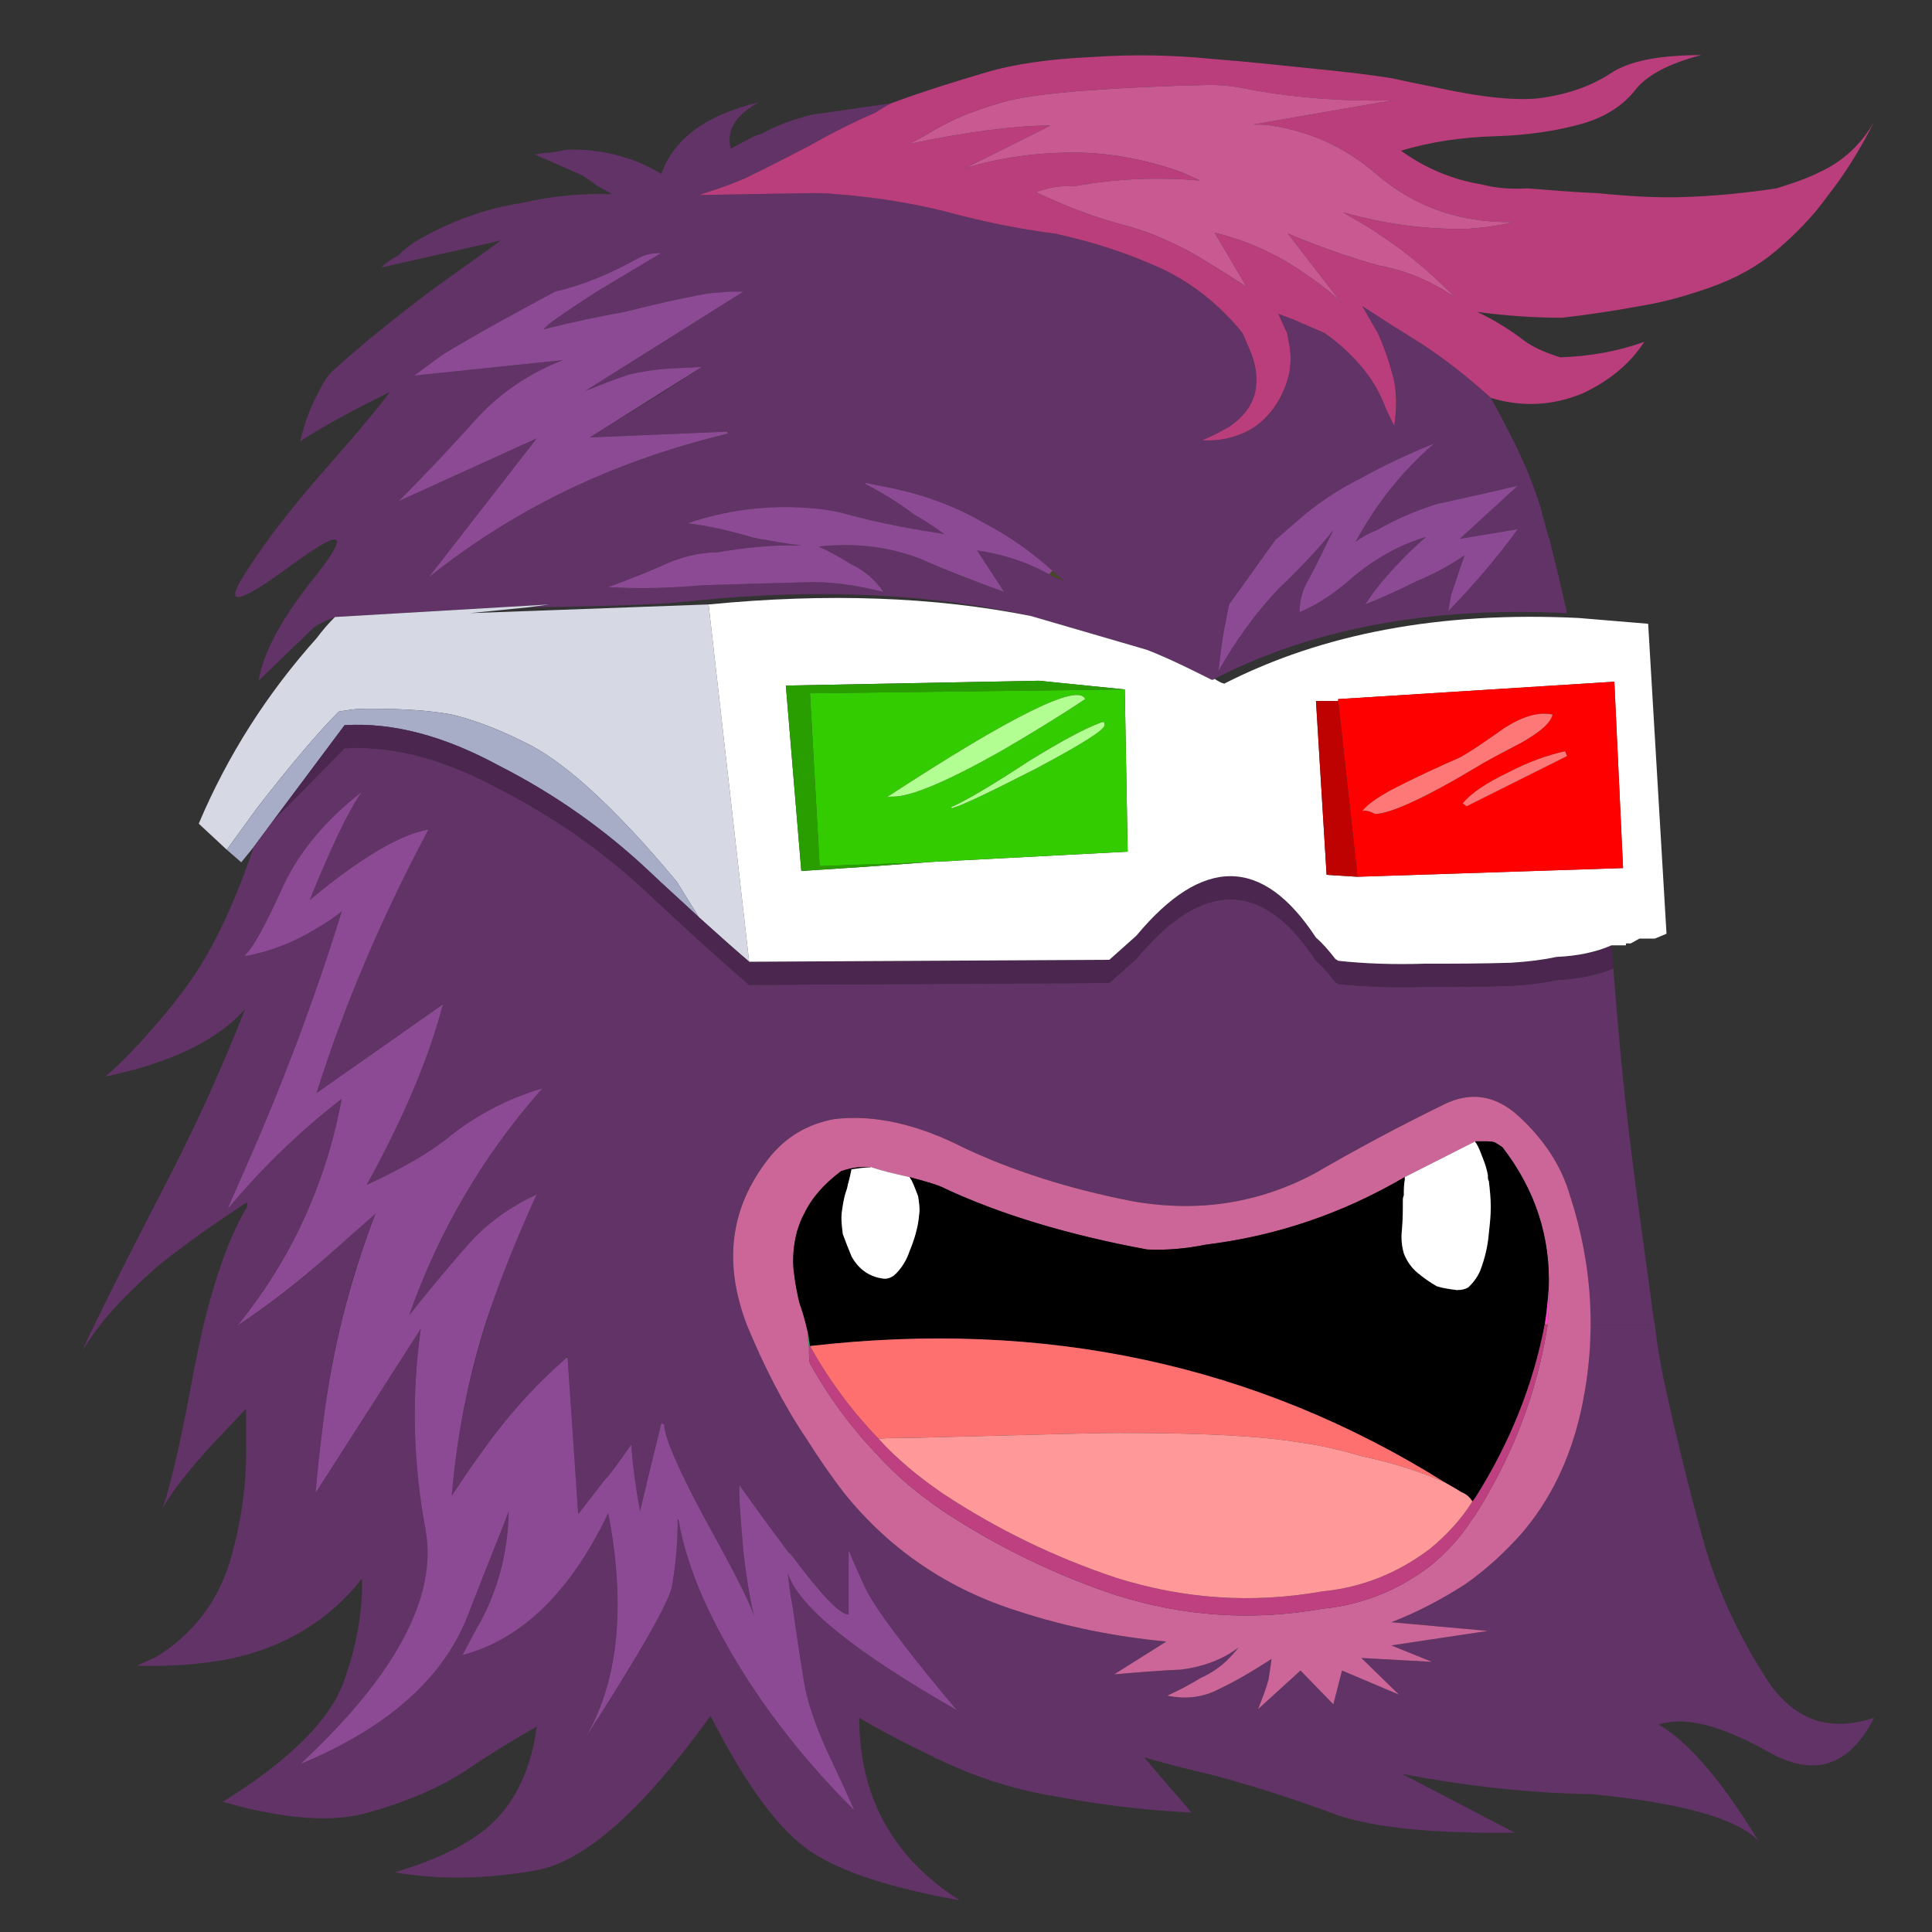 <?xml version="1.0" encoding="utf-8"?>
<!-- Generator: Adobe Illustrator 17.0.0, SVG Export Plug-In . SVG Version: 6.00 Build 0)  -->
<!DOCTYPE svg PUBLIC "-//W3C//DTD SVG 1.1//EN" "http://www.w3.org/Graphics/SVG/1.1/DTD/svg11.dtd">
<svg version="1.1" id="Layer_1" xmlns="http://www.w3.org/2000/svg" xmlns:xlink="http://www.w3.org/1999/xlink" x="0px" y="0px"
	 width="100px" height="100px" viewBox="0 0 100 100" enable-background="new 0 0 100 100" xml:space="preserve">
<rect x="0" y="0" width="100" height="100" fill="#333333" stroke="none"/>
<path fill="#613366" d="M68.564,17.242c0.3,0.2,0.6,0.45,0.9,0.7
	c0.8,0.7,1.449,1.499,1.899,2.349h-4.948
	c0.05-0.15,0.1-0.25,0.15-0.4c0.25-0.7,0.3-1.399,0.15-2.149
	c-0.05-0.15-0.05-0.35-0.1-0.5l-0.45-1
	c0.25,0.1,0.55,0.2,0.8,0.3C67.515,16.792,68.015,16.992,68.564,17.242
	L68.564,17.242z M70.514,15.843l0.8,1.399c0.3,0.65,0.55,1.349,0.75,2.099
	c0.05,0.3,0.15,0.6,0.2,0.95h4.548
	c-1.05-0.95-2.099-1.749-3.149-2.449c-0.55-0.35-1.05-0.65-1.599-1
	L70.514,15.843L70.514,15.843z M54.62,12.094
	c-1.949-0.25-3.848-0.65-5.698-1.15c-1.799-0.45-3.699-0.75-5.698-0.9
	c-0.45-0.05-0.85-0.05-1.25-0.05l-5.798,0.1
	c0.75-0.25,1.549-0.5,2.349-0.85c1.25-0.6,2.399-1.2,3.449-1.749
	c1.15-0.65,2.249-1.2,3.299-1.649c0.25-0.15,0.55-0.35,0.85-0.5
	l-4.148,0.6c-0.95,0.25-1.799,0.55-2.599,1
	c-0.25,0.05-0.45,0.15-0.7,0.3c-0.3,0.15-0.6,0.3-0.85,0.45
	c-0.25-0.95,0.25-1.749,1.449-2.399c-2.749,0.65-4.398,1.899-5.048,3.699
	c-1.499-0.9-3.149-1.299-4.898-1.249c-0.25,0.05-0.55,0.1-0.8,0.15
	c-0.3,0-0.6,0.05-0.85,0.1c0.8,0.35,1.599,0.7,2.399,1.05
	c0.25,0.15,0.55,0.35,0.8,0.55c0.25,0.15,0.55,0.3,0.8,0.45
	c-1.549-0.05-3.099,0.1-4.648,0.45c-1.949,0.3-3.849,1-5.598,2.049
	c-0.3,0.2-0.6,0.45-0.85,0.7c-0.3,0.15-0.6,0.35-0.85,0.6
	l6.198-1.399l-3.698,2.649c-2.099,1.599-3.749,2.949-4.948,4.048
	c-0.3,0.25-0.55,0.65-0.8,1.15h9.746
	c0.85-0.65,1.849-1.2,2.899-1.649l-7.697,0.8
	c0.5-0.35,1-0.75,1.499-1.1c1.899-1.15,3.848-2.199,5.798-3.249
	c1.499-0.35,2.899-0.95,4.248-1.699c0.35-0.2,0.75-0.3,1.25-0.3
	l-3.349,1.999c-0.75,0.5-1.549,1-2.299,1.549
	c-0.15,0.1-0.3,0.25-0.45,0.4c1.399-0.35,2.799-0.65,4.198-0.9
	c1.399-0.35,2.849-0.7,4.298-0.95c0.35-0.05,0.75-0.05,1.15-0.1h0.7
	l-8.197,5.148c0.75-0.3,1.499-0.6,2.249-0.85
	c0.65-0.15,1.25-0.25,1.899-0.3c0.65-0.05,1.249-0.05,1.899-0.1
	l-1.999,1.299h30.688c0.1-0.6,0-1.25-0.25-1.999
	c-0.15-0.35-0.3-0.7-0.45-1.05c-1.249-1.549-2.799-2.749-4.548-3.499
	c-1.599-0.7-3.299-1.249-5.148-1.649V12.094z M37.727,22.39
	c-0.05,0-0.05,0-0.05,0.05c-1,0.25-1.949,0.5-2.899,0.8
	c-4.648,1.449-8.846,3.649-12.595,6.647l5.598-7.197l-7.147,3.249
	c1.449-1.449,2.849-2.949,4.198-4.448c0.45-0.45,0.9-0.85,1.399-1.2
	h-9.746c-0.35,0.65-0.7,1.499-0.95,2.549
	c1.249-0.8,2.799-1.649,4.648-2.549c-0.4,0.55-1.499,1.899-3.349,3.998
	c-1.849,2.099-3.249,3.948-4.248,5.548c-1,1.599-0.2,1.399,2.449-0.55
	c2.649-1.949,3.099-1.799,1.399,0.4c-1.749,2.149-2.799,3.998-3.049,5.548
	l2.849-2.749c0.35-0.25,0.75-0.4,1.1-0.55l11.096-0.65l-1.1,0.15
	c3.898-0.05,6.447-0.15,7.697-0.25c0.35-0.05,0.65-0.05,1-0.1
	c6.397-0.65,12.195-0.35,17.343,0.8l5.998,1.749
	c1.15,0.45,2.249,1,3.349,1.549c0.05,0,0.1,0,0.15-0.05
	c5.048-2.599,11.146-3.749,18.243-3.399c-0.3-1.349-0.6-2.599-0.9-3.798
	c-0.1-0.3-0.2-0.6-0.25-0.85c-0.05-0.15-0.05-0.25-0.1-0.35
	c-0.05-0.15-0.05-0.3-0.1-0.4c-0.45-1.499-1.1-2.949-1.849-4.348
	c-0.25-0.5-0.5-0.95-0.75-1.399c-0.15-0.1-0.25-0.2-0.35-0.3
	H72.263c0.05,0.55,0,1.15-0.1,1.749c-0.2-0.4-0.4-0.8-0.55-1.199
	c-0.05-0.2-0.15-0.4-0.25-0.55h-4.948
	c-0.3,0.7-0.75,1.299-1.399,1.749c-0.8,0.55-1.749,0.8-2.799,0.75
	c0.5-0.2,0.95-0.45,1.399-0.7c0.75-0.5,1.25-1.1,1.399-1.799
	H34.328l-3.799,2.349l7.097-0.3l0.1,0.05V22.39z M44.724,24.989h0.05
	c0.5,0.1,1,0.2,1.499,0.3c1.649,0.35,3.249,0.95,4.698,1.799
	c1.25,0.65,2.449,1.499,3.499,2.449c0.2,0.2,0.4,0.4,0.65,0.55
	c-0.25-0.1-0.55-0.2-0.8-0.35c-1.15-0.65-2.399-1.05-3.749-1.25
	l1.399,2.149c-1.499-0.55-2.949-1.1-4.298-1.699
	c-1.649-0.65-3.399-0.85-5.298-0.65c0.55,0.25,1.1,0.55,1.649,0.9
	c0.75,0.35,1.299,0.85,1.699,1.449c-1.399-0.35-2.749-0.55-4.048-0.5
	c-1.699,0.05-3.449,0.1-5.248,0.15c-1.699,0.15-3.349,0.2-4.948,0.1
	c0.95-0.35,1.849-0.7,2.649-1.05c1.05-0.5,2.049-0.75,2.999-0.75
	c1.449-0.25,2.899-0.4,4.348-0.35c-0.8-0.1-1.599-0.25-2.449-0.4
	c-1.349-0.4-2.499-0.65-3.449-0.75c2.049-0.7,4.098-0.95,6.247-0.8
	c0.7,0.05,1.399,0.15,2.099,0.35c1.649,0.45,3.299,0.75,4.948,1
	c-0.5-0.35-1-0.7-1.549-1c-0.85-0.65-1.699-1.15-2.549-1.599
	L44.724,24.989L44.724,24.989z M74.262,22.94
	c-0.55,0.45-1.1,1-1.599,1.549c-0.95,1.05-1.749,2.199-2.499,3.549
	c0.35-0.25,0.7-0.45,1.1-0.6c0.95-0.55,1.999-1,3.099-1.349
	c1.349-0.3,2.749-0.6,4.198-0.95l-2.999,2.749l2.999-0.5
	c-1.05,1.449-2.249,2.849-3.599,4.248c0.05-0.3,0.1-0.6,0.15-0.85
	c0.25-0.7,0.45-1.399,0.7-2.049c-0.8,0.55-1.649,1-2.499,1.349
	c-0.9,0.45-1.799,0.85-2.649,1.2c0.35-0.55,0.7-1,1.1-1.449
	c0.65-0.75,1.349-1.449,2.049-2.049c-1.349,0.4-2.599,1.1-3.748,2.049
	c-0.95,0.85-1.849,1.449-2.799,1.849c0-0.6,0.15-1.2,0.5-1.749
	c0.4-0.75,0.8-1.599,1.249-2.499c-0.8,1-1.749,1.999-2.799,2.999
	c-1.199,1.25-2.249,2.699-3.149,4.298c0.05-0.45,0.1-0.85,0.15-1.249
	c0.1-0.75,0.25-1.449,0.4-2.199l2.399-3.349
	c0.35-0.3,0.7-0.6,1.05-0.9c1.05-0.95,2.199-1.699,3.399-2.299
	c1.15-0.65,2.449-1.249,3.798-1.799V22.94z"/>
<path fill="#8C4994" d="M66.016,27.938l-2.399,3.349c-0.15,0.75-0.3,1.449-0.4,2.199
	c-0.05,0.4-0.1,0.8-0.15,1.25c0.9-1.599,1.949-3.049,3.149-4.298
	c1.05-1,1.999-1.999,2.799-2.999c-0.45,0.9-0.85,1.749-1.25,2.499
	c-0.35,0.55-0.5,1.15-0.5,1.749c0.95-0.4,1.849-1,2.799-1.849
	c1.15-0.95,2.399-1.649,3.749-2.049c-0.7,0.6-1.399,1.299-2.049,2.049
	c-0.4,0.45-0.75,0.9-1.1,1.449c0.85-0.35,1.749-0.75,2.649-1.2
	c0.85-0.35,1.699-0.8,2.499-1.349c-0.25,0.65-0.45,1.349-0.7,2.049
	c-0.05,0.25-0.1,0.55-0.15,0.85c1.349-1.399,2.549-2.799,3.599-4.248
	L75.562,27.888l2.999-2.749c-1.449,0.35-2.849,0.65-4.198,0.95
	c-1.1,0.35-2.149,0.8-3.099,1.349c-0.4,0.15-0.75,0.35-1.1,0.6
	c0.75-1.349,1.549-2.499,2.499-3.549c0.5-0.55,1.05-1.1,1.599-1.549
	c-1.349,0.55-2.649,1.15-3.799,1.799c-1.2,0.6-2.349,1.349-3.399,2.299
	C66.715,27.338,66.365,27.638,66.016,27.938L66.016,27.938z"/>
<polygon fill="#484826" points="44.724,24.989 44.774,25.039 44.774,24.989 44.724,24.989 "/>
<path fill="#8C4994" d="M46.273,25.289c-0.5-0.1-1-0.2-1.499-0.3v0.05
	c0.85,0.45,1.699,0.95,2.549,1.599c0.55,0.3,1.05,0.65,1.549,1
	c-1.649-0.25-3.299-0.55-4.948-1c-0.7-0.2-1.399-0.3-2.099-0.35
	c-2.149-0.15-4.198,0.1-6.247,0.8c0.95,0.1,2.099,0.35,3.449,0.75
	c0.85,0.15,1.649,0.3,2.449,0.4c-1.449-0.05-2.899,0.1-4.348,0.35
	c-0.95,0-1.949,0.25-2.999,0.75c-0.8,0.35-1.699,0.7-2.649,1.05
	c1.599,0.1,3.249,0.05,4.948-0.1c1.799-0.05,3.549-0.1,5.248-0.15
	c1.299-0.05,2.649,0.15,4.048,0.5c-0.4-0.6-0.95-1.1-1.699-1.449
	c-0.55-0.35-1.1-0.65-1.649-0.9c1.899-0.2,3.648,0,5.298,0.65
	c1.349,0.6,2.799,1.15,4.298,1.699l-1.399-2.149
	c1.349,0.2,2.599,0.6,3.748,1.249l0.15-0.2
	c-1.05-0.95-2.249-1.799-3.499-2.449c-1.449-0.85-3.049-1.449-4.698-1.799
	L46.273,25.289z"/>
<path fill="#484826" d="M55.12,30.087c-0.25-0.15-0.45-0.35-0.65-0.55l-0.15,0.2
	C54.57,29.887,54.87,29.987,55.12,30.087L55.12,30.087z"/>
<path fill="#8C4994" d="M34.228,13.094c-0.5,0-0.9,0.1-1.25,0.3
	c-1.349,0.75-2.749,1.349-4.248,1.699c-1.949,1.05-3.898,2.099-5.798,3.249
	c-0.5,0.35-1,0.75-1.499,1.1l7.697-0.8
	c-1.649,0.65-3.099,1.599-4.298,2.849c-1.349,1.499-2.749,2.999-4.198,4.448
	l7.147-3.249l-5.598,7.197c3.748-2.999,7.947-5.198,12.595-6.647
	c0.95-0.3,1.899-0.55,2.899-0.8l-0.05-0.1l-7.097,0.3l5.798-3.649
	c-0.65,0.05-1.25,0.05-1.899,0.1c-0.65,0.05-1.249,0.15-1.899,0.3
	c-0.75,0.25-1.499,0.55-2.249,0.85l8.197-5.148h-0.7
	c-0.4,0.05-0.8,0.05-1.15,0.1c-1.449,0.25-2.899,0.6-4.298,0.95
	c-1.399,0.25-2.799,0.55-4.198,0.9c0.15-0.15,0.3-0.3,0.45-0.4
	c0.75-0.55,1.549-1.05,2.299-1.549l3.349-1.999V13.094z"/>
<path fill="#53532D" d="M37.727,22.39l-0.1-0.05l0.05,0.1
	C37.677,22.39,37.677,22.39,37.727,22.39L37.727,22.39z"/>
<path fill="#B93E7B" d="M46.124,5.347c-0.3,0.15-0.6,0.35-0.85,0.5
	c-1.05,0.45-2.149,1-3.299,1.649c-1.05,0.55-2.199,1.15-3.449,1.749
	c-0.8,0.35-1.599,0.6-2.349,0.85l5.798-0.1c0.4,0,0.8,0,1.25,0.05
	c1.999,0.15,3.898,0.45,5.698,0.9c1.849,0.5,3.748,0.9,5.698,1.15
	c1.849,0.4,3.549,0.95,5.148,1.649c1.749,0.75,3.299,1.949,4.548,3.499
	c0.15,0.35,0.3,0.7,0.45,1.05c0.6,1.649,0.2,2.899-1.15,3.798
	c-0.45,0.25-0.9,0.5-1.399,0.7c1.05,0.05,1.999-0.2,2.799-0.75
	c0.75-0.55,1.25-1.299,1.549-2.149c0.25-0.7,0.3-1.399,0.15-2.149
	c-0.05-0.15-0.05-0.35-0.1-0.5l-0.45-1
	c0.25,0.1,0.55,0.2,0.8,0.3c0.55,0.25,1.05,0.45,1.599,0.7
	c0.3,0.2,0.6,0.45,0.9,0.7c0.95,0.85,1.699,1.799,2.149,2.899
	c0.15,0.4,0.35,0.8,0.55,1.2c0.15-0.95,0.15-1.849-0.1-2.699
	c-0.2-0.75-0.45-1.449-0.75-2.099l-0.8-1.399l1.549,1
	c0.55,0.35,1.05,0.65,1.599,1c1.2,0.8,2.349,1.699,3.499,2.749
	c1.649,0.5,3.249,0.4,4.798-0.25c1.349-0.65,2.399-1.499,3.149-2.649
	c-1.399,0.5-2.849,0.75-4.348,0.8c-0.8-0.25-1.499-0.55-2.049-1
	c-0.75-0.55-1.499-1-2.249-1.349c1.499,0.2,2.949,0.3,4.398,0.3
	c1.299-0.15,2.649-0.35,3.998-0.6c1.25-0.2,2.499-0.55,3.748-1
	c1.25-0.45,2.349-1.05,3.299-1.849c1-0.85,1.899-1.749,2.649-2.799
	c0.95-1.2,1.749-2.499,2.449-3.898c-0.65,1.15-1.599,2.049-2.799,2.599
	c-0.7,0.35-1.449,0.6-2.249,0.85c-1.649,0.25-3.249,0.4-4.798,0.45
	c-1.449,0.05-2.949-0.05-4.448-0.2c-1.2-0.05-2.399-0.15-3.649-0.25
	c-0.8,0.05-1.599,0-2.349-0.2c-1.549-0.25-2.949-0.85-4.198-1.749
	c1.499-0.45,3.149-0.7,4.898-0.75c1.749-0.05,3.249-0.3,4.498-0.65
	c1.2-0.35,2.099-0.95,2.699-1.699c0.55-0.75,1.699-1.399,3.449-1.849
	c-2.149,0-3.748,0.3-4.698,0.95c-1,0.65-2.149,1.05-3.449,1.25
	c-1.299,0.2-3.199,0-5.698-0.55c-0.75-0.15-1.499-0.3-2.149-0.45
	c-1.25-0.2-2.599-0.35-4.098-0.5s-3.249-0.35-5.198-0.5
	c-1.999-0.2-4.098-0.25-6.247-0.1c-2.149,0.1-3.998,0.35-5.498,0.8
	C49.522,4.198,47.873,4.697,46.124,5.347L46.124,5.347z M51.871,5.297
	c0.85-0.25,2.249-0.45,4.198-0.6s4.098-0.25,6.547-0.3
	c0.75,0,1.449,0.1,2.149,0.25c2.499,0.45,4.948,0.6,7.297,0.55
	l-7.197,1.249c0.3,0,0.6,0,0.9,0.05c2.049,0.3,3.898,1.15,5.448,2.499
	c2.049,1.749,4.398,2.549,7.147,2.499c-0.85,0.2-1.649,0.3-2.399,0.35
	c-2.149,0.05-4.298-0.25-6.447-0.85c0.4,0.25,0.8,0.45,1.2,0.7
	c1.699,1.05,3.249,2.299,4.598,3.699c-1.249-0.85-2.549-1.399-3.948-1.649
	c-1.599-0.45-3.149-1-4.698-1.649l2.849,3.698
	c-0.35-0.45-1.05-1-1.999-1.649c-1.449-1-2.999-1.699-4.648-2.099
	l1.649,2.799c-1-0.65-1.949-1.249-2.899-1.799
	c-1.05-0.55-2.049-1-3.099-1.299c-1.749-0.45-3.349-1.05-4.898-1.799
	c0.65-0.25,1.299-0.35,1.949-0.3c2.149-0.4,4.298-0.5,6.547-0.3
	c-0.35-0.15-0.65-0.3-1-0.45c-1.849-0.65-3.699-1-5.548-1
	c-1.899,0-3.749,0.25-5.598,0.8l4.398-2.199c-1.749,0-4.198,0.3-7.297,0.95
	c0.2-0.1,0.45-0.25,0.75-0.4c0.65-0.4,1.299-0.75,1.899-1
	C50.272,5.797,51.022,5.547,51.871,5.297L51.871,5.297z"/>
<path fill="#C85991" d="M56.069,4.697c-1.949,0.15-3.349,0.35-4.198,0.6
	c-0.85,0.25-1.599,0.5-2.149,0.75c-0.6,0.25-1.25,0.6-1.899,1
	c-0.3,0.15-0.55,0.3-0.75,0.4c3.099-0.65,5.548-0.95,7.297-0.95
	l-4.398,2.199c1.849-0.55,3.698-0.8,5.598-0.8
	c1.849,0,3.699,0.35,5.548,1c0.35,0.15,0.65,0.3,1,0.45
	c-2.249-0.2-4.398-0.1-6.547,0.3c-0.65-0.05-1.299,0.05-1.949,0.3
	c1.549,0.75,3.149,1.349,4.898,1.799c1.05,0.3,2.049,0.75,3.099,1.299
	c0.95,0.55,1.899,1.15,2.899,1.799l-1.649-2.799
	c1.649,0.4,3.199,1.1,4.648,2.099c0.95,0.65,1.649,1.2,1.999,1.649
	l-2.849-3.698c1.549,0.65,3.099,1.199,4.698,1.649
	c1.399,0.25,2.699,0.8,3.948,1.649c-1.349-1.399-2.899-2.649-4.598-3.699
	c-0.4-0.25-0.8-0.45-1.2-0.7c2.149,0.6,4.298,0.9,6.447,0.85
	c0.75-0.05,1.549-0.15,2.399-0.35c-2.749,0.05-5.098-0.75-7.147-2.499
	c-1.549-1.349-3.399-2.199-5.448-2.499c-0.3-0.05-0.6-0.05-0.9-0.05
	l7.197-1.249c-2.349,0.05-4.798-0.1-7.297-0.55
	c-0.7-0.15-1.399-0.25-2.149-0.25C60.168,4.447,58.019,4.547,56.069,4.697
	L56.069,4.697z"/>
<path fill="#D6D9E4" d="M17.335,31.936c-0.35,0.35-0.65,0.7-0.95,1.1
	c-2.549,2.849-4.598,6.048-6.098,9.596l1.449,1.349l1.599-2.199
	c1.749-2.249,3.149-3.898,4.198-4.948c0.2-0.05,0.4-0.05,0.6-0.1
	c0.4-0.05,0.8-0.05,1.15-0.05c1.649,0,3.049,0.1,4.098,0.3
	c1.05,0.25,2.299,0.7,3.698,1.399c2.049,0.95,4.698,3.349,7.947,7.247
	l1.15,1.849c1.05,0.95,1.899,1.699,2.599,2.299l-2.099-18.493L24.332,31.736
	l2.999-0.3l1.1-0.15L17.335,31.936L17.335,31.936z"/>
<path fill="#A7ADC7" d="M19.284,36.685c-0.35,0-0.75,0-1.15,0.05
	c-0.2,0.05-0.4,0.05-0.6,0.1c-1.05,1.05-2.449,2.699-4.198,4.948
	l-1.599,2.199l0.75,0.65l0.65-0.8l1-1.349l3.699-4.948
	c2.499-0.15,5.148,0.55,7.997,2.099c2.849,1.449,5.398,3.249,7.647,5.348
	c1,0.95,1.899,1.749,2.699,2.499l-1.15-1.849
	c-3.249-3.898-5.898-6.297-7.947-7.247c-1.399-0.7-2.649-1.15-3.698-1.399
	C22.333,36.784,20.934,36.685,19.284,36.685L19.284,36.685z"/>
<path fill="#613366" d="M19.434,62.824c-0.75,1.899-1.349,3.798-1.799,5.748h-5.248
	c1.899-1.299,3.698-2.699,5.348-4.248C18.285,63.824,18.884,63.324,19.434,62.824
	L19.434,62.824z M80.56,50.729c-0.7,0.15-1.499,0.25-2.349,0.3
	c-1.549,0.05-3.049,0.05-4.498,0.05c-1.549,0.05-3.049,0-4.448-0.15
	c-0.05-0.05-0.1-0.05-0.15-0.1c-0.35-0.45-0.65-0.8-1-1.1
	c-2.749-4.198-5.848-4.248-9.296-0.1l-1.399,1.249l-18.643,0.1
	c-0.7-0.6-1.549-1.349-2.599-2.299c-0.8-0.75-1.699-1.549-2.699-2.499
	c-2.249-2.099-4.798-3.898-7.647-5.348c-2.849-1.549-5.498-2.249-7.997-2.099
	l-3.699,3.749l-1,1.349c-0.95,2.799-1.999,5.098-3.249,6.897
	c-0.8,1.15-1.699,2.199-2.649,3.249c-0.75,0.8-1.349,1.399-1.799,1.749
	c3.349-0.7,5.798-1.849,7.247-3.499c-1.15,2.949-2.449,5.798-3.848,8.547
	c-1.899,3.649-3.199,6.248-3.948,7.797h0.3
	c0.75-0.95,1.749-1.949,3.049-3.099c1.449-1.15,2.949-2.199,4.548-3.249
	c0,0.05,0,0.1,0,0.15s0,0.05,0,0.1c-0.85,1.399-1.599,3.449-2.249,6.098
	h1.799c2.749-3.449,4.548-7.347,5.348-11.695
	c-2.199,1.699-4.148,3.599-5.898,5.698c0.25-0.65,0.55-1.25,0.8-1.849
	c1.999-4.498,3.699-8.996,5.098-13.545c-0.45,0.35-0.9,0.65-1.349,0.9
	c-1.05,0.65-2.249,1.15-3.599,1.399h-0.05v-0.05
	c0.4-0.35,1-1.449,1.849-3.299c0.8-1.849,2.199-3.599,4.198-5.148
	c-0.65,0.9-1.549,2.749-2.699,5.598c2.649-2.199,4.698-3.399,6.148-3.649
	c-2.399,4.498-4.348,9.046-5.798,13.645l6.547-4.598
	c-0.75,2.849-2.099,5.998-3.948,9.346c1.849-0.85,3.199-1.649,4.098-2.349
	c1.449-1.2,3.149-2.099,4.998-2.649c-3.049,3.449-5.348,7.347-6.897,11.745
	c0.95-1.2,1.949-2.399,2.999-3.599c1-1.15,2.199-1.999,3.599-2.649
	c-0.8,1.749-1.549,3.549-2.249,5.498c-0.15,0.4-0.25,0.8-0.4,1.249
	h13.545c-1.25-3.249-0.9-6.098,1.1-8.597
	c0.9-1.15,2.049-1.799,3.399-2.049c2.049-0.25,4.298,0.25,6.747,1.499
	c2.449,1.15,5.348,2.099,8.697,2.749c3.399,0.6,6.547,0.1,9.446-1.449
	c2.149-1.249,4.398-2.449,6.647-3.549c1.399-0.7,2.699-0.5,3.898,0.6
	c1.299,1.2,2.199,2.549,2.649,4.098c0.7,2.199,1.05,4.448,1.05,6.697
	h3.349c-0.1-0.45-0.15-0.9-0.2-1.349
	c-0.35-2.549-0.7-4.998-1-7.447c-0.4-3.149-0.7-6.347-0.95-9.596
	c0-0.05,0-0.05,0-0.05c-0.85,0.35-1.849,0.55-2.949,0.6H80.56z
	 M38.676,68.622c0.85,2.049,1.849,4.048,3.099,5.898
	c0.6,0.95,1.25,1.899,1.949,2.799c2.349,2.899,5.348,4.948,9.046,6.098
	c2.449,0.8,4.998,1.299,7.597,1.549l-2.699,1.699
	c1.15-0.1,2.349-0.2,3.499-0.25c1.1-0.15,2.099-0.5,2.949-1.15
	c-0.25,0.3-0.5,0.6-0.8,0.85c-0.35,0.3-0.75,0.55-1.2,0.75
	c-0.55,0.35-1.15,0.65-1.699,0.9c0.95,0.2,1.849,0.1,2.699-0.35
	c0.95-0.45,1.849-1,2.699-1.549c-0.05,0.35-0.1,0.7-0.15,1.05
	c-0.15,0.55-0.35,1.05-0.55,1.549l2.199-1.999l1.699,1.749l0.45-1.749
	l2.949,1.249l-1.949-1.899l3.648,0.2l-2.099-0.85l4.998-0.75l-4.998-0.45
	c1.299-0.5,2.549-1.15,3.798-1.949c1.15-0.8,2.099-1.699,2.949-2.649
	c1.499-1.749,2.499-3.848,3.049-6.247c0.35-1.549,0.5-3.049,0.5-4.548
	h3.349c0.15,1.349,0.4,2.649,0.7,3.948c0.55,2.449,1.15,4.848,1.799,7.197
	c0.65,2.299,1.649,4.598,3.099,6.897c1.399,2.349,3.299,3.099,5.748,2.299
	c-1.299,2.549-3.149,3.099-5.498,1.749c-2.399-1.349-4.298-1.849-5.648-1.399
	c1.549,0.9,3.249,2.899,5.148,5.998c-1.15-1.15-3.998-1.949-8.647-2.399
	c-3.149-0.05-6.397-0.4-9.796-1.05l5.848,3.049
	c-4.148,0.05-7.197-0.25-9.146-0.9c-2.149-0.8-4.298-1.499-6.547-2.099
	c-1.1-0.25-2.249-0.55-3.499-0.9l2.449,2.849
	c-2.349-0.1-4.748-0.4-7.147-0.85c-2.099-0.35-4.098-1-6.048-1.949
	h-0.05c-0.05-0.05-0.1-0.05-0.15-0.1
	c-1.25-0.6-2.549-1.249-3.798-1.999c0,4.098,1.749,7.247,5.198,9.446
	c-3.649-0.65-6.198-1.499-7.747-2.549s-3.299-3.349-5.148-6.997
	c-3.499,4.848-6.497,7.547-9.046,7.997c-2.549,0.45-4.998,0.5-7.297,0.1
	c2.499-0.75,4.298-1.699,5.348-2.849c1.05-1.15,1.749-2.749,1.999-4.698
	c-1.05,0.6-2.299,1.349-3.699,2.299c-1.399,0.9-3.049,1.599-4.998,2.149
	c-1.899,0.55-4.398,0.35-7.547-0.55c3.449-2.149,5.548-4.248,6.247-6.198
	c0.7-1.949,1-3.749,0.95-5.348c-1.699,2.149-3.998,3.549-6.847,4.148
	c-1.549,0.3-3.149,0.4-4.798,0.35c0.35-0.15,0.65-0.3,1-0.45
	c1.849-1.15,3.149-2.799,3.798-4.898c0.6-2.049,0.9-4.098,0.85-6.198
	c0-0.6,0-1.2,0-1.749c-0.3,0.3-0.6,0.65-0.95,1
	c-1.699,1.749-2.799,3.149-3.349,4.098c0.45-1.349,1-3.798,1.649-7.347
	c0.15-0.75,0.3-1.449,0.45-2.099h1.799c0,0,0,0-0.05,0.05
	c0.05-0.05,0.05-0.05,0.1-0.05h5.248
	c-0.4,1.649-0.7,3.299-0.9,4.998c-0.15,1.2-0.3,2.449-0.4,3.699
	l5.448-8.497c-0.5,3.499-0.4,6.997,0.25,10.446
	c0.6,3.449-1.549,7.497-6.497,12.095c4.448-1.849,7.297-4.348,8.597-7.497
	c1.25-3.199,1.999-5.048,2.199-5.598c-0.05,2.249-0.6,4.248-1.649,6.048
	c-0.25,0.45-0.5,0.95-0.75,1.399c3.049-0.8,5.598-3.249,7.547-7.347
	c0.95,4.948,0.5,8.846-1.25,11.745c2.899-4.498,4.398-7.147,4.548-7.947
	c0.2-1.15,0.3-2.299,0.3-3.399h0.05
	c0.45,2.549,1.699,5.348,3.748,8.497c1.549,2.349,3.349,4.498,5.348,6.497
	c-0.2-0.45-0.55-1.25-1.05-2.299c-0.85-1.749-1.349-3.149-1.549-4.298
	c-0.15-0.9-0.35-2.199-0.6-3.948c-0.15-0.75-0.2-1.349-0.25-1.749
	c0.55,1.749,3.499,4.098,8.747,7.097c-2.649-3.149-4.248-5.298-4.748-6.347
	c-0.55-1.2-0.8-1.799-0.8-1.849h-0.05v3.249
	c-0.45,0-1.399-1-2.899-2.999c-0.05-0.05-0.1-0.15-0.2-0.2
	c-1.599-2.149-2.449-3.349-2.549-3.499c-0.05,0.45,0.05,1.599,0.2,3.449
	c0.2,1.649,0.4,2.749,0.55,3.299c-0.25-0.75-1.05-2.299-2.399-4.748
	c-1.499-2.749-2.249-4.498-2.249-5.148l-0.15-0.05
	c-0.05,0.25-0.45,1.799-1.1,4.548c-0.25-1.399-0.4-2.549-0.45-3.449
	c-0.4,0.55-0.8,1.15-1.25,1.699c-0.1,0.1-0.2,0.2-0.3,0.35
	c-0.05,0.05-0.1,0.15-0.15,0.2c-0.35,0.45-0.7,0.9-1.05,1.349
	l-0.55-8.097v-0.05l-0.05,0.05c-1.649,1.449-3.099,3.049-4.398,4.898
	c-0.55,0.75-1.05,1.499-1.549,2.249c0.25-3.049,0.85-5.998,1.749-8.846
	h13.545c0,0,0,0,0,0.05V68.622z"/>
<path fill="#613366" d="M5.19,68.572H4.89c-0.3,0.6-0.5,1.05-0.6,1.299
	C4.54,69.471,4.84,69.022,5.19,68.572L5.19,68.572z"/>
<polygon fill="#53532D" points="12.687,49.479 12.737,49.479 12.687,49.429 12.687,49.479 "/>
<path fill="#8C4994" d="M12.687,49.429l0.05,0.05c1.349-0.25,2.549-0.75,3.599-1.399
	c0.45-0.25,0.9-0.55,1.349-0.9c-1.399,4.548-3.099,9.046-5.098,13.545
	c-0.25,0.6-0.55,1.199-0.8,1.849c1.749-2.099,3.699-3.998,5.898-5.698
	c-0.8,4.348-2.599,8.297-5.398,11.745c1.949-1.299,3.748-2.749,5.448-4.298
	c0.55-0.5,1.15-1,1.699-1.499c-1.349,3.499-2.249,7.097-2.699,10.746
	c-0.15,1.2-0.3,2.449-0.4,3.699l5.448-8.497
	c-0.5,3.499-0.4,6.997,0.25,10.446c0.6,3.449-1.549,7.497-6.497,12.095
	c4.448-1.849,7.297-4.348,8.597-7.497c1.249-3.199,1.999-5.048,2.199-5.598
	c-0.05,2.249-0.6,4.248-1.649,6.048c-0.25,0.45-0.5,0.95-0.75,1.399
	c3.049-0.8,5.598-3.249,7.547-7.347c0.95,4.948,0.5,8.846-1.25,11.745
	c2.899-4.498,4.398-7.147,4.548-7.947c0.2-1.15,0.3-2.299,0.3-3.399
	V78.568c0,0.05,0,0.1,0.05,0.15c0.45,2.549,1.699,5.348,3.748,8.497
	c1.549,2.349,3.349,4.498,5.348,6.497c-0.2-0.45-0.55-1.249-1.05-2.299
	c-0.85-1.749-1.349-3.149-1.549-4.298c-0.15-0.9-0.35-2.199-0.6-3.948
	c-0.15-0.75-0.2-1.349-0.25-1.749c0.55,1.749,3.499,4.098,8.747,7.097
	c-2.649-3.149-4.248-5.298-4.748-6.347c-0.55-1.2-0.8-1.799-0.8-1.849
	h-0.05v3.249c-0.45,0-1.399-1-2.899-2.999
	c-0.05-0.05-0.1-0.15-0.2-0.2c-1.599-2.149-2.449-3.349-2.549-3.499
	c-0.05,0.45,0.05,1.599,0.2,3.449c0.2,1.649,0.4,2.749,0.55,3.299
	c-0.25-0.75-1.05-2.299-2.399-4.748c-1.499-2.749-2.249-4.498-2.249-5.148
	l-0.15-0.05c-0.05,0.25-0.45,1.799-1.1,4.548
	c-0.25-1.399-0.4-2.549-0.45-3.449c-0.4,0.55-0.8,1.15-1.25,1.699
	c-0.1,0.1-0.2,0.2-0.3,0.35c-0.05,0.05-0.1,0.15-0.15,0.2
	c-0.35,0.45-0.7,0.9-1.05,1.349l-0.55-8.097h-0.05
	c-1.649,1.449-3.099,3.049-4.398,4.898c-0.55,0.75-1.05,1.499-1.549,2.249
	c0.3-3.499,1-6.847,2.149-10.096c0.7-1.949,1.449-3.749,2.249-5.498
	c-1.399,0.65-2.599,1.499-3.599,2.649c-1.05,1.2-2.049,2.399-2.999,3.599
	c1.549-4.398,3.848-8.297,6.897-11.745c-1.849,0.55-3.549,1.449-4.998,2.649
	c-0.9,0.7-2.249,1.499-4.098,2.349c1.849-3.349,3.199-6.497,3.948-9.346
	l-6.547,4.598c1.449-4.598,3.399-9.146,5.798-13.645
	c-1.449,0.25-3.499,1.449-6.148,3.649c1.15-2.849,2.049-4.698,2.699-5.598
	c-1.999,1.549-3.399,3.299-4.198,5.148c-0.85,1.849-1.449,2.949-1.849,3.299
	V49.429z"/>
<polygon fill="#3E3E20" points="29.33,70.271 29.38,70.271 29.38,70.221 29.33,70.271 "/>
<path fill="#38381D" d="M35.078,78.718h0.05c-0.05-0.05-0.05-0.1-0.05-0.15V78.718
	L35.078,78.718z"/>
<path fill="#CC6699" d="M49.922,59.425c-2.449-1.249-4.698-1.749-6.747-1.499
	c-1.349,0.25-2.499,0.9-3.399,2.049c-1.999,2.549-2.349,5.398-1.1,8.647
	c0.85,2.049,1.849,4.048,3.099,5.898c0.6,0.95,1.249,1.899,1.949,2.799
	c2.349,2.899,5.348,4.948,9.046,6.098c2.449,0.8,4.998,1.299,7.597,1.549
	l-2.699,1.699c1.15-0.1,2.349-0.2,3.499-0.25
	c1.1-0.15,2.099-0.5,2.949-1.15c-0.25,0.3-0.5,0.6-0.8,0.85
	c-0.35,0.3-0.75,0.55-1.2,0.75c-0.55,0.35-1.15,0.65-1.699,0.9
	c0.95,0.2,1.849,0.1,2.699-0.35c0.95-0.45,1.849-1,2.699-1.549
	c-0.05,0.35-0.1,0.7-0.15,1.05c-0.15,0.55-0.35,1.05-0.55,1.549
	l2.199-1.999l1.699,1.749l0.45-1.749l2.949,1.249l-1.949-1.899l3.649,0.2
	l-2.099-0.85l4.998-0.75l-4.998-0.45c1.299-0.5,2.549-1.15,3.799-1.949
	c1.15-0.8,2.099-1.699,2.949-2.649c1.499-1.749,2.499-3.848,3.049-6.247
	c0.85-3.798,0.65-7.547-0.55-11.245c-0.45-1.549-1.349-2.899-2.649-4.098
	c-1.2-1.1-2.499-1.299-3.898-0.6c-2.249,1.1-4.498,2.299-6.647,3.549
	c-2.899,1.549-6.048,2.049-9.446,1.449c-3.349-0.65-6.247-1.599-8.696-2.749
	V59.425z M47.073,60.925c0.95,0.25,1.599,0.45,1.849,0.6
	c2.899,1.349,6.397,2.399,10.446,3.149c1.05,0.05,2.049-0.05,3.049-0.25
	c3.649-0.45,7.047-1.599,10.296-3.499l3.648-1.849c0.15,0,0.35,0,0.5,0
	s0.35,0,0.5,0.05c0.1,0.05,0.25,0.15,0.4,0.25
	c1.699,2.199,2.499,4.648,2.399,7.347c0.05,0.55,0,1.15-0.05,1.799v0.05
	c-0.05,0.25-0.1,0.55-0.15,0.85c-0.6,3.149-1.799,6.148-3.599,8.996
	c-0.05,0.05-0.1,0.15-0.15,0.2c-0.6,0.95-1.349,1.749-2.199,2.449
	c-1.649,1.249-3.499,1.999-5.548,2.199c-3.649,0.65-7.197,0.4-10.696-0.7
	c-3.149-1.05-6.148-2.499-8.946-4.348c-1.25-0.85-2.399-1.799-3.349-2.849
	c-1.349-1.399-2.549-2.999-3.549-4.798c-0.05-0.15-0.05-0.45-0.05-0.85
	c-0.05-0.2-0.05-0.45-0.05-0.7c-0.1-0.45-0.2-0.85-0.35-1.299
	c-0.1-0.25-0.15-0.5-0.2-0.75c-0.1-0.45-0.15-0.85-0.2-1.249
	c-0.05-0.6,0-1.15,0.1-1.649c0.05-0.15,0.05-0.3,0.1-0.4
	c0.1-0.3,0.2-0.6,0.35-0.85c0.4-0.85,1.05-1.549,1.899-2.199
	c0.55-0.2,1.05-0.25,1.549-0.2c0-0.05,0-0.05,0.05,0
	c0.15,0.05,0.35,0.1,0.5,0.15C46.173,60.725,46.623,60.825,47.073,60.925
	L47.073,60.925z"/>
<path d="M47.173,61.075c0.15,0.3,0.25,0.6,0.35,0.85
	c0.05,0.35,0.1,0.65,0.05,0.95c-0.05,0.65-0.25,1.299-0.5,1.899
	c-0.15,0.45-0.4,0.85-0.7,1.15c-0.2,0.2-0.45,0.3-0.7,0.25
	c-0.7-0.1-1.25-0.5-1.599-1.15c-0.15-0.35-0.3-0.75-0.45-1.15
	c-0.05-0.4-0.1-0.8-0.05-1.15c0.05-0.35,0.1-0.75,0.25-1.15
	c0.05-0.15,0.05-0.25,0.1-0.4c0.05-0.2,0.1-0.4,0.15-0.65
	c0.35-0.05,0.65-0.1,1-0.1c-0.5-0.05-1,0-1.549,0.2
	c-0.85,0.65-1.499,1.349-1.899,2.199c-0.15,0.25-0.25,0.55-0.35,0.85
	c-0.05,0.1-0.05,0.25-0.1,0.4c-0.1,0.5-0.15,1.05-0.1,1.649
	c0.05,0.4,0.1,0.8,0.2,1.249c0.05,0.25,0.1,0.5,0.2,0.75
	c0.15,0.45,0.25,0.85,0.35,1.299c0.05,0.25,0.05,0.45,0.1,0.65
	c12.145-1.399,23.091,0.95,32.837,7.047c0.25,0.15,0.55,0.3,0.85,0.5
	c0.25,0.1,0.45,0.25,0.6,0.5c0.05-0.05,0.1-0.15,0.15-0.2
	c1.799-2.849,2.999-5.848,3.599-8.996c0.1-0.6,0.15-1.2,0.2-1.799
	c0.1-2.699-0.7-5.148-2.399-7.347c-0.15-0.1-0.3-0.2-0.4-0.25
	c-0.15-0.05-0.35-0.05-0.5-0.05s-0.35,0-0.5,0
	c0,0.05,0,0.05,0.05,0.1c0.15,0.25,0.25,0.55,0.35,0.8
	s0.2,0.55,0.25,0.85c0,0.15,0,0.25,0.05,0.3
	c0.05,0.45,0.1,0.9,0.1,1.349s-0.05,0.9-0.1,1.349
	c-0.05,0.65-0.2,1.299-0.45,1.949c-0.15,0.35-0.35,0.6-0.6,0.85
	c-0.15,0.1-0.35,0.15-0.6,0.15c-0.4-0.05-0.75-0.1-1.05-0.2
	c-0.35-0.2-0.7-0.45-1-0.7c-0.3-0.25-0.55-0.6-0.7-1
	c-0.1-0.35-0.15-0.75-0.1-1.2c0.05-0.55,0.05-1.05,0.05-1.499
	c0-0.1,0-0.2,0.05-0.3c0-0.3,0-0.55,0.05-0.8c0-0.05,0-0.1,0-0.15
	c-3.249,1.899-6.647,3.049-10.296,3.499c-1,0.2-1.999,0.3-3.049,0.25
	c-4.048-0.75-7.547-1.799-10.446-3.149c-0.25-0.15-0.9-0.35-1.849-0.6
	C47.123,60.975,47.123,61.025,47.173,61.075L47.173,61.075z"/>
<path fill="#FFFFFF" d="M47.523,61.924c-0.1-0.25-0.2-0.55-0.35-0.85
	c-0.05-0.05-0.05-0.1-0.1-0.15c-0.45-0.1-0.9-0.2-1.449-0.35
	c-0.15-0.05-0.35-0.1-0.5-0.15c-0.05-0.05-0.05-0.05-0.05,0
	c-0.35,0-0.65,0.05-1,0.1c-0.05,0.25-0.1,0.45-0.15,0.65
	c-0.05,0.15-0.05,0.25-0.1,0.4c-0.15,0.4-0.2,0.8-0.25,1.15
	c-0.05,0.35,0,0.75,0.05,1.15c0.15,0.4,0.3,0.8,0.45,1.15
	c0.35,0.65,0.9,1.05,1.599,1.15c0.25,0.05,0.5-0.05,0.7-0.25
	c0.3-0.3,0.55-0.7,0.7-1.15c0.25-0.6,0.45-1.249,0.5-1.899
	C47.623,62.574,47.573,62.274,47.523,61.924L47.523,61.924z"/>
<path fill="#359F6A" d="M41.925,69.671c-0.05-0.2-0.05-0.4-0.1-0.65
	c0,0.25,0,0.5,0.05,0.7L41.925,69.671L41.925,69.671z"/>
<path fill="#BF4080" d="M41.925,69.671l-0.05,0.05c0,0.4,0,0.7,0.05,0.85
	c1,1.799,2.199,3.399,3.549,4.798c0.95,1.05,2.099,1.999,3.349,2.849
	c2.799,1.849,5.798,3.299,8.946,4.348c3.499,1.1,7.047,1.349,10.696,0.7
	c2.049-0.2,3.898-0.95,5.548-2.199c0.85-0.7,1.599-1.499,2.199-2.449
	c0.05-0.05,0.1-0.15,0.15-0.2c1.799-2.849,2.999-5.848,3.599-8.996
	c0.05-0.3,0.1-0.6,0.15-0.85l-0.15-0.05
	c-0.6,3.149-1.799,6.148-3.599,8.996c-0.05,0.05-0.1,0.15-0.15,0.2
	c-0.6,0.95-1.349,1.749-2.199,2.449c-1.649,1.249-3.499,1.999-5.548,2.199
	c-3.649,0.65-7.197,0.4-10.696-0.7c-3.149-1.05-6.148-2.499-8.946-4.348
	c-1.25-0.85-2.399-1.799-3.349-2.849C44.124,73.07,42.925,71.471,41.925,69.671
	L41.925,69.671z"/>
<path fill="#FE7070" d="M41.925,69.671c1,1.799,2.199,3.399,3.549,4.798
	c0.6-0.05,1.25-0.05,1.999-0.05c5.698-0.15,9.196-0.25,10.496-0.25
	c4.198,0,7.297,0.15,9.346,0.5c1.1,0.15,2.149,0.4,3.149,0.7
	c1.649,0.35,3.049,0.8,4.298,1.349c-9.746-6.098-20.692-8.447-32.837-7.047
	V69.671z"/>
<path fill="#FF9999" d="M45.474,74.469c0.95,1.05,2.099,1.999,3.349,2.849
	c2.799,1.849,5.798,3.299,8.946,4.348c3.499,1.1,7.047,1.349,10.696,0.7
	c2.049-0.2,3.898-0.95,5.548-2.199c0.85-0.7,1.599-1.499,2.199-2.449
	c-0.15-0.25-0.35-0.4-0.6-0.5c-0.3-0.2-0.6-0.35-0.85-0.5
	c-1.25-0.55-2.649-1-4.298-1.349c-1-0.3-2.049-0.55-3.149-0.7
	c-2.049-0.35-5.148-0.5-9.346-0.5c-1.299,0-4.798,0.1-10.496,0.25
	c-0.75,0-1.399,0-1.999,0.05V74.469z"/>
<path fill="#FFFFFF" d="M77.061,61.125c-0.05-0.05-0.05-0.15-0.05-0.3
	c-0.05-0.3-0.15-0.6-0.25-0.85c-0.1-0.25-0.2-0.55-0.35-0.8
	c-0.05-0.05-0.05-0.05-0.05-0.1l-3.649,1.849c0,0.05,0,0.1,0,0.15
	c-0.05,0.25-0.05,0.5-0.05,0.8c-0.05,0.1-0.05,0.2-0.05,0.3
	c0,0.45,0,0.95-0.05,1.499c-0.05,0.45,0,0.85,0.1,1.2
	c0.15,0.4,0.4,0.75,0.7,1c0.3,0.25,0.65,0.5,1,0.7
	c0.3,0.1,0.65,0.15,1.05,0.2c0.25,0,0.45-0.05,0.6-0.15
	c0.25-0.25,0.45-0.5,0.6-0.85c0.25-0.65,0.4-1.299,0.45-1.949
	c0.05-0.45,0.1-0.9,0.1-1.349s-0.05-0.9-0.1-1.349V61.125z"/>
<path fill="#FE45C7" d="M80.11,68.522c0.05-0.65,0.1-1.249,0.05-1.799
	c-0.05,0.6-0.1,1.2-0.2,1.799H80.11L80.11,68.522z"/>
<polygon fill="#FE7070" points="80.11,68.522 79.96,68.522 80.11,68.572 80.11,68.522 "/>
<path fill="#4B2750" d="M17.835,37.534l-3.699,4.948l3.699-3.749
	c2.499-0.15,5.148,0.55,7.997,2.099c2.849,1.449,5.398,3.249,7.647,5.348
	c1,0.95,1.899,1.749,2.699,2.499c1.05,0.95,1.899,1.699,2.599,2.299
	l18.643-0.1l1.399-1.249c3.449-4.148,6.547-4.098,9.296,0.1
	c0.35,0.3,0.65,0.65,1,1.1c0.05,0.05,0.1,0.05,0.15,0.1
	c1.399,0.15,2.899,0.2,4.448,0.15c1.449,0,2.949,0,4.498-0.05
	c0.85-0.05,1.649-0.15,2.349-0.3c1.1-0.05,2.099-0.25,2.949-0.6
	c-0.05-0.45-0.05-0.85-0.1-1.199c-0.8,0.35-1.749,0.55-2.849,0.6
	c-0.7,0.15-1.499,0.25-2.349,0.3c-1.549,0.05-3.049,0.05-4.498,0.05
	c-1.549,0.05-3.049,0-4.448-0.15c-0.05-0.05-0.1-0.05-0.15-0.1
	c-0.35-0.45-0.65-0.8-1-1.1c-2.749-4.198-5.848-4.248-9.296-0.1
	l-1.399,1.249l-18.643,0.1c-0.7-0.6-1.549-1.349-2.599-2.299
	c-0.8-0.75-1.699-1.549-2.699-2.499c-2.249-2.099-4.798-3.898-7.647-5.348
	c-2.849-1.549-5.498-2.249-7.997-2.099V37.534z"/>
<path fill="#FFFFFF" d="M62.867,35.135c-0.05,0.05-0.1,0.05-0.15,0.05
	c-1.1-0.55-2.199-1.1-3.349-1.549l-5.998-1.749
	c-4.998-1-10.546-1.2-16.693-0.6l2.099,18.493l18.643-0.1l1.399-1.249
	c3.449-4.148,6.547-4.098,9.296,0.1c0.35,0.3,0.65,0.65,1,1.1
	c0.05,0.05,0.1,0.05,0.15,0.1c1.399,0.15,2.899,0.2,4.448,0.15
	c1.449,0,2.949,0,4.498-0.05c0.85-0.05,1.649-0.15,2.349-0.3
	c1.1-0.05,2.049-0.25,2.849-0.6h0.75v-0.1h0.25l0.45-0.25h0.8
	l0.6-0.25l-0.95-16.044l-3.599-0.3c-7.147-0.35-13.245,0.8-18.343,3.399
	c-0.2-0.05-0.35-0.15-0.5-0.25V35.135z M69.264,36.285v-0.1l14.294-0.9
	l0.45,9.646L70.264,45.381l-1.599-0.1l-0.55-8.996H69.264L69.264,36.285z
	 M41.475,45.081l-0.8-9.596l13.095-0.25l4.448,0.45l0.15,8.397l-8.597,0.45
	c-0.6,0.05-1.2,0.05-1.799,0.1c-1.949,0.15-4.098,0.3-6.497,0.45
	V45.081z"/>
<path fill="#FF0000" d="M69.264,36.185v0.1l1,9.096l13.745-0.45l-0.45-9.646
	L69.264,36.185L69.264,36.185z M77.861,37.684c0.95-0.6,1.749-0.85,2.499-0.7
	c-0.1,0.45-0.65,0.9-1.599,1.449c-1.15,0.6-1.899,1-2.299,1.25
	c-2.749,1.649-4.548,2.449-5.298,2.449c-0.25-0.15-0.5-0.2-0.65-0.15
	c0.25-0.35,0.95-0.85,2.199-1.449c0.7-0.35,1.649-0.8,2.899-1.349
	C76.061,38.934,76.811,38.434,77.861,37.684L77.861,37.684z M75.912,41.732
	l-0.2-0.15c0.4-0.5,1.2-1.05,2.349-1.599
	c1.05-0.55,2.049-0.9,2.949-1.1l0.1,0.25L75.912,41.732L75.912,41.732z"
	/>
<path fill="#FE7878" d="M80.36,36.984c-0.75-0.15-1.549,0.1-2.499,0.7
	c-1.05,0.75-1.799,1.249-2.249,1.499c-1.249,0.55-2.199,1-2.899,1.349
	c-1.25,0.6-1.949,1.1-2.199,1.449c0.15-0.05,0.4,0,0.65,0.15
	c0.75,0,2.549-0.8,5.298-2.449c0.4-0.25,1.15-0.65,2.299-1.249
	C79.71,37.884,80.26,37.434,80.36,36.984L80.36,36.984z"/>
<path fill="#FE7878" d="M75.712,41.583l0.2,0.15l5.198-2.599L81.009,38.884
	c-0.9,0.2-1.899,0.55-2.949,1.1C76.911,40.533,76.111,41.083,75.712,41.583
	L75.712,41.583z"/>
<polygon fill="#BE0101" points="69.264,36.285 68.115,36.285 68.664,45.281 70.264,45.381 
	69.264,36.285 "/>
<path fill="#299E01" d="M40.676,35.485l0.8,9.596c2.399-0.15,4.548-0.3,6.497-0.45
	l-5.548,0.2l-0.5-8.946l16.294-0.2l-4.448-0.45L40.676,35.485
	L40.676,35.485z"/>
<path fill="#33CC00" d="M42.425,44.831l5.548-0.2c0.6-0.05,1.2-0.05,1.799-0.1
	l8.596-0.45l-0.15-8.397l-16.293,0.2L42.425,44.831L42.425,44.831z
	 M56.169,36.185c-1.349,0.9-2.749,1.749-4.198,2.599
	c-2.899,1.649-4.798,2.449-5.748,2.449c-0.15,0-0.25,0-0.35,0.05
	C52.371,37.034,55.82,35.335,56.169,36.185L56.169,36.185z M57.069,37.384
	c0.05-0.05,0.1,0,0.1,0.15c0,0.25-1.2,1-3.549,2.249
	c-2.349,1.2-3.798,1.899-4.348,2.049l-0.05-0.05
	c0.8-0.35,2.149-1.15,4.048-2.399c1.549-0.95,2.799-1.649,3.749-1.999
	H57.069L57.069,37.384z"/>
<path fill="#B3FE92" d="M51.971,38.784c1.449-0.85,2.849-1.699,4.198-2.599
	c-0.35-0.85-3.798,0.85-10.296,5.098c0.1-0.05,0.2-0.05,0.35-0.05
	C47.173,41.233,49.072,40.433,51.971,38.784L51.971,38.784z"/>
<path fill="#B3FE92" d="M57.169,37.534c0-0.15-0.05-0.2-0.1-0.15h-0.05
	c-0.95,0.35-2.199,1.05-3.749,1.999c-1.899,1.25-3.249,2.049-4.048,2.399
	l0.05,0.05c0.55-0.15,1.999-0.85,4.348-2.049
	C55.97,38.534,57.169,37.784,57.169,37.534L57.169,37.534z"/>
</svg>
